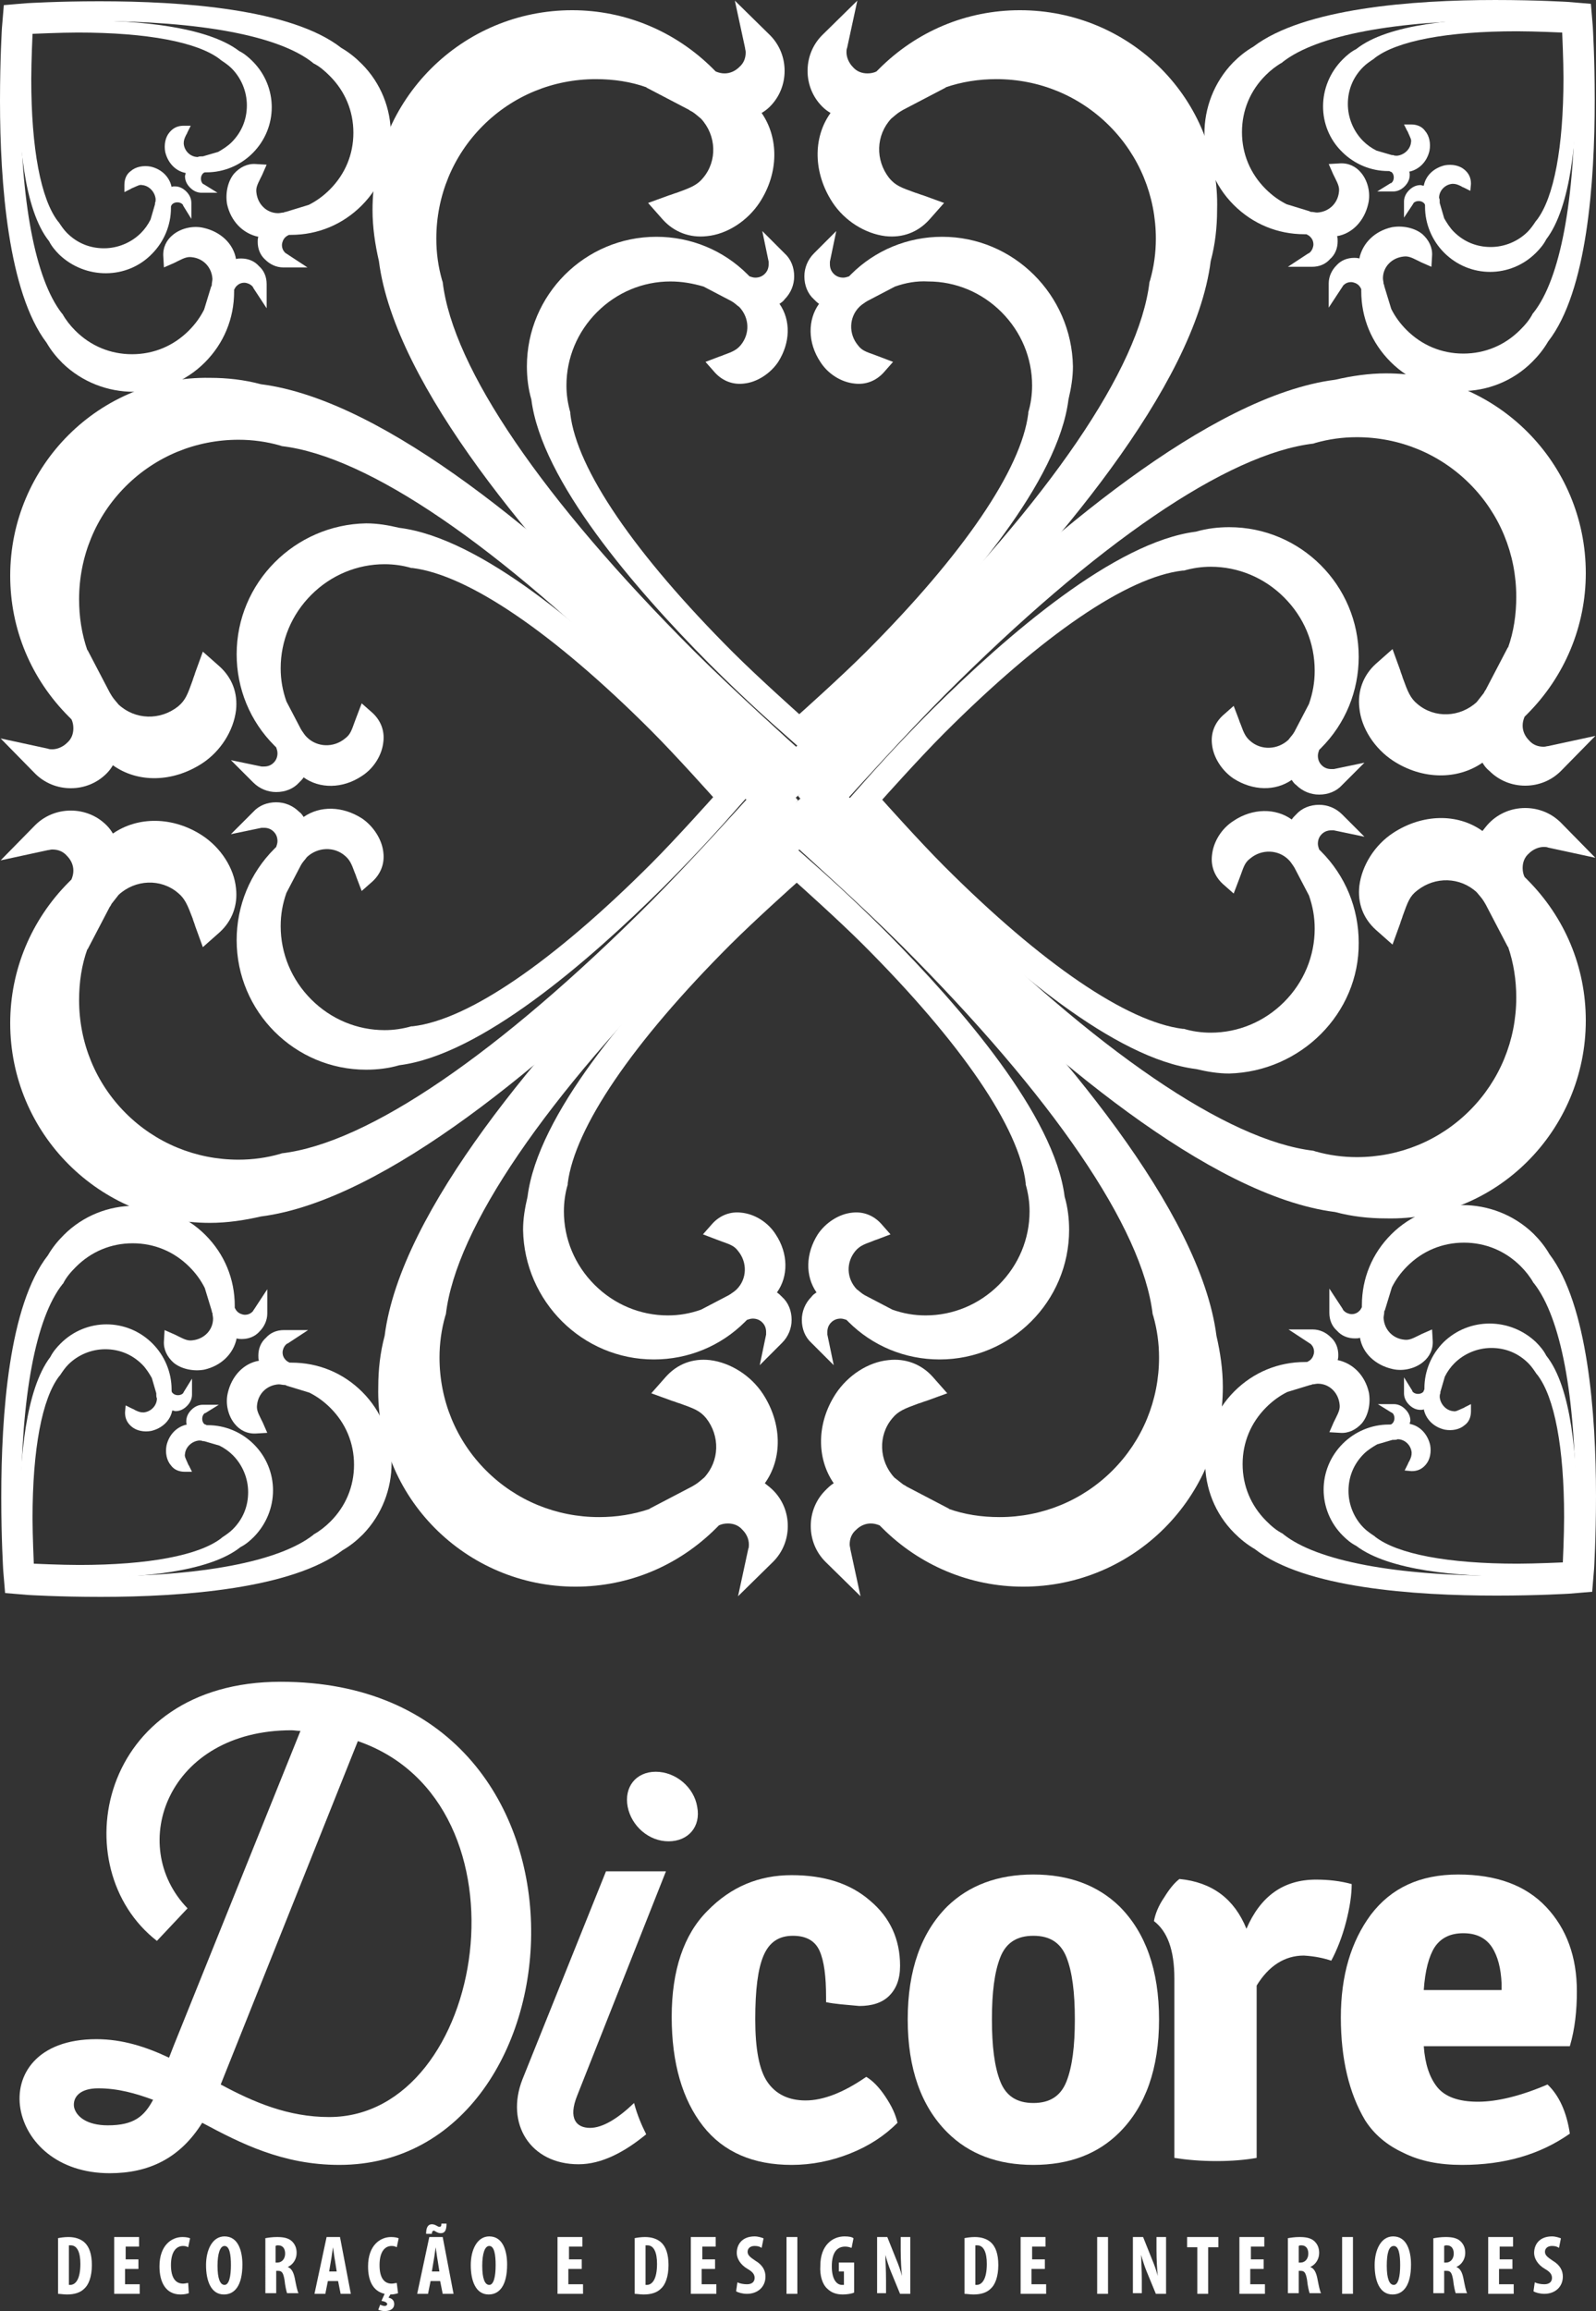 <?xml version="1.0" encoding="UTF-8" standalone="no"?>
<!-- Created with Inkscape (http://www.inkscape.org/) -->

<svg
   xmlns:dc="http://purl.org/dc/elements/1.1/"
   xmlns:cc="http://creativecommons.org/ns#"
   xmlns:rdf="http://www.w3.org/1999/02/22-rdf-syntax-ns#"
   xmlns:svg="http://www.w3.org/2000/svg"
   xmlns="http://www.w3.org/2000/svg"
   version="1.1"
   width="100%"
   height="100%"
   viewBox="0 0 250.2 362.1"
   id="Layer_1"
   xml:space="preserve"><rect x="0" y="0" width="250.2" height="362.1" fill="#333333" stroke="none"/><defs
     id="defs143" /><style
     type="text/css"
     id="style3" /><g
     transform="translate(-126.6,-65.3)"
     id="g5"><path
       d="m 256.1,379 c 0,-0.3 0,-0.5 0,-0.8 0,-3.2 -0.3,-5.6 -1,-7.2 -0.7,-1.6 -2.1,-2.4 -4.2,-2.4 -2.2,0 -3.7,1 -4.6,3.1 -0.9,2.1 -1.3,5.4 -1.3,10 0,4.6 0.6,7.9 1.9,9.8 1.3,1.9 3.3,2.9 6,2.9 2.7,0 5.9,-1.2 9.5,-3.7 1,0.6 2,1.6 3,3.1 1,1.5 1.6,2.8 1.9,4.1 -2,2 -4.4,3.6 -7.4,4.8 -3,1.2 -6.1,1.8 -9.2,1.8 -6,0 -10.7,-2 -13.9,-6.1 -3.2,-4.1 -4.9,-9.8 -4.9,-17.1 0,-7.3 1.9,-12.9 5.6,-16.6 3.7,-3.8 8.1,-5.6 13.2,-5.6 5.1,0 9.2,1.3 12.3,4 3.1,2.6 4.7,6 4.7,10.2 0,2.1 -0.6,3.6 -1.7,4.7 -1.1,1.1 -2.7,1.6 -4.7,1.6 -2.1,-0.2 -3.8,-0.3 -5.2,-0.6 z"
       id="path7"
       style="fill:#ffffff" /><path
       d="m 302.1,364 c 4.1,4.1 6.2,10 6.2,17.7 0,7.7 -2.1,13.6 -6.2,17.7 -3.4,3.4 -7.9,5.1 -13.5,5.1 -5.6,0 -10.1,-1.7 -13.5,-5.1 -4.1,-4.1 -6.2,-10 -6.2,-17.7 0,-7.7 2.1,-13.6 6.2,-17.7 3.4,-3.3 7.9,-5 13.5,-5 5.6,0 10.1,1.7 13.5,5 z m -18.7,8 c -0.9,2.3 -1.3,5.5 -1.3,9.7 0,4.2 0.4,7.4 1.3,9.7 0.9,2.3 2.6,3.4 5.2,3.4 2.6,0 4.3,-1.1 5.2,-3.4 0.9,-2.3 1.3,-5.5 1.3,-9.7 0,-4.2 -0.4,-7.4 -1.3,-9.7 -0.9,-2.3 -2.6,-3.4 -5.2,-3.4 -2.6,0 -4.3,1.1 -5.2,3.4 z"
       id="path9"
       style="fill:#ffffff" /><path
       d="m 307.5,366.3 c 0.2,-1.1 0.7,-2.4 1.6,-3.7 0.8,-1.3 1.6,-2.3 2.4,-2.9 5.1,0.5 8.6,3.1 10.5,7.8 2.2,-5.1 5.8,-7.7 10.9,-7.7 1.9,0 3.8,0.2 5.6,0.7 0,1.7 -0.3,3.7 -0.9,6 -0.6,2.3 -1.4,4.3 -2.3,6 -1.2,-0.4 -2.6,-0.7 -4.3,-0.8 -3,0 -5.5,1.6 -7.4,4.7 v 27 c -1.7,0.3 -3.8,0.5 -6.3,0.5 -2.5,0 -4.7,-0.2 -6.6,-0.5 v -28.1 c 0,-4.5 -1.1,-7.4 -3.2,-9 z"
       id="path11"
       style="fill:#ffffff" /><path
       d="m 372.7,385.9 h -22.9 c 0.2,2.8 0.9,4.9 2.1,6.4 1.2,1.5 3.3,2.3 6.4,2.3 3,0 6.7,-0.9 10.9,-2.7 1.8,1.7 3,4.3 3.5,7.7 -4.7,3.3 -10.3,4.9 -16.9,4.9 -3.6,0 -6.6,-0.6 -9.2,-1.9 -2.6,-1.2 -4.6,-2.9 -6,-5.1 -2.5,-4.2 -3.8,-9.6 -3.8,-16.1 0,-6.6 1.6,-11.9 4.7,-16.1 3.2,-4.2 7.7,-6.3 13.7,-6.3 6,0 10.6,1.7 13.8,5.1 3.2,3.4 4.8,7.8 4.8,13.2 0,3 -0.3,5.9 -1.1,8.6 z m -12.2,-15.5 c -1,-1.5 -2.5,-2.2 -4.5,-2.2 -2,0 -3.5,0.7 -4.5,2.2 -0.9,1.4 -1.5,3.7 -1.7,6.7 H 362 v -1 c -0.1,-2.4 -0.6,-4.3 -1.5,-5.7 z"
       id="path13"
       style="fill:#ffffff" /><path
       d="m 153.8,385.9 19.9,-49.4 c -0.5,0 -1,-0.1 -1.4,-0.1 -19.4,0 -25.9,18 -16.3,27.9 l -4.8,5.1 c -14.7,-11.4 -9.3,-40.6 19.4,-40.6 53.2,0 48.4,75.7 9.2,75.7 -8.9,0 -15.5,-3.4 -21.5,-6.6 -3.5,5.6 -8.4,7.9 -14.5,7.9 -8.2,0 -13.1,-4.9 -14,-10.1 -0.9,-5.3 2.6,-10.9 11.9,-10.9 4.1,0 7.8,1.2 11.4,2.9 l 0.7,-1.8 z m -3.2,8.4 c -2.7,-1 -5.5,-1.8 -8.6,-1.8 -2.9,0 -4,1.4 -3.8,2.9 0.3,1.5 2,2.9 5.3,2.9 4.1,0 5.7,-1.4 7.1,-4 z m 32.1,-56.2 -21.5,53.8 c 5.2,2.8 10.6,5.1 17,5.1 24.7,0 32.6,-49.2 4.5,-58.9 z"
       id="path15"
       style="fill:#ffffff" /><g
       id="g17"><path
         d="m 226,394.8 c -2.5,2.4 -4.9,3.9 -6.9,3.9 -2.1,0 -3.5,-1.4 -2,-5.1 L 231,358.5 h -9.4 l -13.1,32.6 c -2.7,6.9 1.2,13.3 8.8,13.3 3.6,0 7.2,-1.9 10.6,-4.7 -0.7,-1.4 -1.4,-3 -1.9,-4.9 z"
         id="path19"
         style="fill:#ffffff" /><path
         d="m 231.4,353.8 c 3.1,0 5.1,-2.3 4.5,-5.4 -0.5,-3.1 -3.4,-5.5 -6.5,-5.5 -3.1,0 -5,2.4 -4.4,5.5 0.6,3 3.3,5.4 6.4,5.4 z"
         id="path21"
         style="fill:#ffffff" /></g><g
       id="g23"><path
         d="m 135.6,416 c 0.4,-0.1 1.1,-0.2 1.7,-0.2 1.1,0 1.9,0.3 2.5,0.8 0.8,0.7 1.2,1.9 1.2,3.6 0,1.8 -0.5,3.1 -1.2,3.7 -0.6,0.6 -1.5,0.9 -2.7,0.9 -0.5,0 -1.1,-0.1 -1.4,-0.1 V 416 z m 1.7,7.3 c 0.1,0 0.2,0 0.3,0 0.8,0 1.6,-0.8 1.6,-3.3 0,-1.8 -0.5,-2.9 -1.5,-2.9 -0.1,0 -0.2,0 -0.3,0 v 6.2 z"
         id="path25"
         style="fill:#ffffff" /><path
         d="m 148.2,420.8 h -2 v 2.4 h 2.3 v 1.5 h -4 v -8.9 h 3.9 v 1.5 h -2.1 v 2 h 2 v 1.5 z"
         id="path27"
         style="fill:#ffffff" /><path
         d="m 156.2,424.6 c -0.3,0.1 -0.7,0.2 -1.3,0.2 -2.3,0 -3.3,-1.9 -3.3,-4.4 0,-3.3 1.9,-4.6 3.6,-4.6 0.6,0 1,0.1 1.2,0.2 l -0.3,1.4 c -0.2,-0.1 -0.4,-0.2 -0.8,-0.2 -1,0 -1.9,0.8 -1.9,3 0,2.1 0.8,2.9 1.9,2.9 0.3,0 0.6,-0.1 0.8,-0.1 l 0.1,1.6 z"
         id="path29"
         style="fill:#ffffff" /><path
         d="m 164.6,420.1 c 0,3.3 -1.2,4.7 -2.9,4.7 -2,0 -2.8,-2.1 -2.8,-4.6 0,-2.4 1,-4.5 2.9,-4.5 2.2,0 2.8,2.4 2.8,4.4 z m -3.9,0.2 c 0,2 0.4,3 1.1,3 0.7,0 1,-1.3 1,-3.1 0,-1.6 -0.2,-3 -1,-3 -0.7,0 -1.1,1.2 -1.1,3.1 z"
         id="path31"
         style="fill:#ffffff" /><path
         d="m 168.1,416 c 0.5,-0.1 1.2,-0.2 1.9,-0.2 0.9,0 1.8,0.1 2.4,0.7 0.5,0.5 0.7,1.1 0.7,1.8 0,0.9 -0.5,1.8 -1.4,2.2 v 0 c 0.6,0.2 0.9,0.8 1.1,1.7 0.2,1 0.4,2.1 0.6,2.4 h -1.8 c -0.1,-0.3 -0.3,-1.1 -0.4,-2.1 -0.2,-1.1 -0.4,-1.4 -1,-1.4 h -0.3 v 3.5 h -1.7 V 416 z m 1.7,3.8 h 0.3 c 0.7,0 1.2,-0.6 1.2,-1.4 0,-0.7 -0.3,-1.3 -1.1,-1.3 -0.1,0 -0.3,0 -0.4,0.1 v 2.6 z"
         id="path33"
         style="fill:#ffffff" /><path
         d="m 178,422.7 -0.4,2 h -1.7 l 1.9,-8.9 h 2.1 l 1.7,8.9 H 180 l -0.4,-2 H 178 z m 1.4,-1.4 -0.3,-1.9 c -0.1,-0.5 -0.2,-1.4 -0.3,-2 h 0 c -0.1,0.6 -0.2,1.5 -0.3,2 l -0.3,1.8 h 1.2 z"
         id="path35"
         style="fill:#ffffff" /><path
         d="m 189,424.6 c -0.3,0.1 -0.7,0.2 -1.2,0.2 l -0.3,0.5 c 0.5,0.1 0.9,0.4 0.9,1 0,0.8 -0.7,1.1 -1.5,1.1 -0.4,0 -0.7,-0.1 -1,-0.2 l 0.3,-0.8 c 0.2,0.1 0.5,0.2 0.7,0.2 0.2,0 0.4,-0.1 0.4,-0.3 0,-0.2 -0.3,-0.4 -0.9,-0.5 l 0.5,-1.1 c -1.8,-0.4 -2.6,-2 -2.6,-4.3 0,-3.3 1.9,-4.6 3.6,-4.6 0.6,0 1,0.1 1.2,0.2 l -0.3,1.4 c -0.2,-0.1 -0.4,-0.2 -0.8,-0.2 -1,0 -1.9,0.8 -1.9,3 0,2.1 0.8,2.9 1.9,2.9 0.3,0 0.6,-0.1 0.8,-0.1 l 0.2,1.6 z"
         id="path37"
         style="fill:#ffffff" /><path
         d="m 194.1,422.7 -0.4,2 H 192 l 1.9,-8.9 h 2.1 l 1.7,8.9 H 196 l -0.4,-2 h -1.5 z m -0.7,-7.4 c 0,-1 0.3,-1.5 0.9,-1.5 0.3,0 0.5,0.1 0.7,0.2 0.2,0.1 0.3,0.2 0.5,0.2 0.2,0 0.3,-0.1 0.3,-0.5 h 0.8 c 0,1.1 -0.3,1.5 -0.9,1.5 -0.3,0 -0.5,-0.1 -0.7,-0.2 -0.2,-0.1 -0.3,-0.2 -0.4,-0.2 -0.1,0 -0.3,0.1 -0.3,0.5 h -0.9 z m 2.1,6 -0.3,-1.9 c -0.1,-0.5 -0.2,-1.4 -0.3,-2 h 0 c -0.1,0.6 -0.2,1.5 -0.3,2 l -0.3,1.8 h 1.2 z"
         id="path39"
         style="fill:#ffffff" /><path
         d="m 206.1,420.1 c 0,3.3 -1.2,4.7 -2.9,4.7 -2,0 -2.8,-2.1 -2.8,-4.6 0,-2.4 1,-4.5 2.9,-4.5 2.2,0 2.8,2.4 2.8,4.4 z m -3.9,0.2 c 0,2 0.4,3 1.1,3 0.7,0 1,-1.3 1,-3.1 0,-1.6 -0.2,-3 -1,-3 -0.7,0 -1.1,1.2 -1.1,3.1 z"
         id="path41"
         style="fill:#ffffff" /><path
         d="m 217.7,420.8 h -2 v 2.4 h 2.3 v 1.5 h -4 v -8.9 h 3.9 v 1.5 h -2.1 v 2 h 2 v 1.5 z"
         id="path43"
         style="fill:#ffffff" /><path
         d="m 226,416 c 0.4,-0.1 1.1,-0.2 1.7,-0.2 1.1,0 1.9,0.3 2.5,0.8 0.8,0.7 1.2,1.9 1.2,3.6 0,1.8 -0.5,3.1 -1.2,3.7 -0.6,0.6 -1.5,0.9 -2.7,0.9 -0.5,0 -1.1,-0.1 -1.4,-0.1 V 416 z m 1.7,7.3 c 0.1,0 0.2,0 0.3,0 0.8,0 1.6,-0.8 1.6,-3.3 0,-1.8 -0.5,-2.9 -1.5,-2.9 -0.1,0 -0.2,0 -0.3,0 v 6.2 z"
         id="path45"
         style="fill:#ffffff" /><path
         d="m 238.6,420.8 h -2 v 2.4 h 2.3 v 1.5 h -4 v -8.9 h 3.9 v 1.5 h -2.1 v 2 h 2 v 1.5 z"
         id="path47"
         style="fill:#ffffff" /><path
         d="m 242.2,422.9 c 0.4,0.2 1,0.3 1.5,0.3 0.8,0 1.2,-0.4 1.2,-1 0,-0.6 -0.4,-1 -1.1,-1.4 -1.2,-0.7 -1.7,-1.7 -1.7,-2.5 0,-1.4 0.9,-2.6 2.8,-2.6 0.6,0 1.1,0.2 1.4,0.3 l -0.3,1.5 c -0.3,-0.2 -0.6,-0.3 -1.1,-0.3 -0.7,0 -1.1,0.4 -1.1,0.9 0,0.5 0.3,0.8 1.2,1.4 1.2,0.7 1.6,1.6 1.6,2.5 0,1.6 -1.2,2.7 -2.9,2.7 -0.7,0 -1.4,-0.2 -1.7,-0.4 l 0.2,-1.4 z"
         id="path49"
         style="fill:#ffffff" /><path
         d="m 251.6,415.8 v 8.9 h -1.7 v -8.9 h 1.7 z"
         id="path51"
         style="fill:#ffffff" /><path
         d="m 260.5,424.5 c -0.4,0.2 -1.2,0.3 -1.8,0.3 -1,0 -1.8,-0.3 -2.4,-0.9 -0.8,-0.7 -1.2,-2.1 -1.1,-3.6 0,-3.2 1.9,-4.6 3.8,-4.6 0.7,0 1.2,0.1 1.4,0.3 l -0.3,1.5 c -0.3,-0.1 -0.6,-0.2 -1,-0.2 -1.2,0 -2.1,0.8 -2.1,3.1 0,2.1 0.8,2.9 1.6,2.9 0.2,0 0.3,0 0.3,0 v -2.1 h -0.8 v -1.4 h 2.4 v 4.7 z"
         id="path53"
         style="fill:#ffffff" /><path
         d="m 264.1,424.7 v -8.9 h 1.6 l 1.4,3.5 c 0.3,0.7 0.7,1.8 0.9,2.6 h 0 c -0.1,-0.9 -0.2,-2.5 -0.2,-4.1 v -2 h 1.5 v 8.9 h -1.6 l -1.4,-3.4 c -0.3,-0.7 -0.7,-1.9 -0.9,-2.7 h 0 c 0,0.9 0.1,2.3 0.1,4 v 2 h -1.4 z"
         id="path55"
         style="fill:#ffffff" /><path
         d="m 277.7,416 c 0.4,-0.1 1.1,-0.2 1.7,-0.2 1.1,0 1.9,0.3 2.5,0.8 0.8,0.7 1.2,1.9 1.2,3.6 0,1.8 -0.5,3.1 -1.2,3.7 -0.6,0.6 -1.5,0.9 -2.7,0.9 -0.5,0 -1.1,-0.1 -1.4,-0.1 V 416 z m 1.7,7.3 c 0.1,0 0.2,0 0.3,0 0.8,0 1.6,-0.8 1.6,-3.3 0,-1.8 -0.5,-2.9 -1.5,-2.9 -0.1,0 -0.2,0 -0.3,0 v 6.2 z"
         id="path57"
         style="fill:#ffffff" /><path
         d="m 290.3,420.8 h -2 v 2.4 h 2.3 v 1.5 h -4 v -8.9 h 3.9 v 1.5 h -2.1 v 2 h 2 v 1.5 z"
         id="path59"
         style="fill:#ffffff" /><path
         d="m 300.3,415.8 v 8.9 h -1.7 v -8.9 h 1.7 z"
         id="path61"
         style="fill:#ffffff" /><path
         d="m 304.2,424.7 v -8.9 h 1.6 l 1.4,3.5 c 0.3,0.7 0.7,1.8 0.9,2.6 h 0 c -0.1,-0.9 -0.2,-2.5 -0.2,-4.1 v -2 h 1.5 v 8.9 h -1.6 l -1.4,-3.4 c -0.3,-0.7 -0.7,-1.9 -0.9,-2.7 h 0 c 0,0.9 0.1,2.3 0.1,4 v 2 h -1.4 z"
         id="path63"
         style="fill:#ffffff" /><path
         d="m 314.3,417.4 h -1.6 v -1.6 h 4.9 v 1.6 H 316 v 7.3 h -1.7 v -7.3 z"
         id="path65"
         style="fill:#ffffff" /><path
         d="m 324.6,420.8 h -2 v 2.4 h 2.3 v 1.5 h -4 v -8.9 h 3.9 v 1.5 h -2.1 v 2 h 2 v 1.5 z"
         id="path67"
         style="fill:#ffffff" /><path
         d="m 328.4,416 c 0.5,-0.1 1.2,-0.2 1.9,-0.2 0.9,0 1.8,0.1 2.4,0.7 0.5,0.5 0.7,1.1 0.7,1.8 0,0.9 -0.5,1.8 -1.4,2.2 v 0 c 0.6,0.2 0.9,0.8 1.1,1.7 0.2,1 0.4,2.1 0.6,2.4 h -1.8 c -0.1,-0.3 -0.3,-1.1 -0.4,-2.1 -0.2,-1.1 -0.4,-1.4 -1,-1.4 h -0.3 v 3.5 h -1.7 V 416 z m 1.8,3.8 h 0.3 c 0.7,0 1.2,-0.6 1.2,-1.4 0,-0.7 -0.3,-1.3 -1.1,-1.3 -0.1,0 -0.3,0 -0.4,0.1 v 2.6 z"
         id="path69"
         style="fill:#ffffff" /><path
         d="m 338.7,415.8 v 8.9 H 337 v -8.9 h 1.7 z"
         id="path71"
         style="fill:#ffffff" /><path
         d="m 347.8,420.1 c 0,3.3 -1.2,4.7 -2.9,4.7 -2,0 -2.8,-2.1 -2.8,-4.6 0,-2.4 1,-4.5 2.9,-4.5 2.2,0 2.8,2.4 2.8,4.4 z m -3.8,0.2 c 0,2 0.4,3 1.1,3 0.7,0 1,-1.3 1,-3.1 0,-1.6 -0.2,-3 -1,-3 -0.8,0 -1.1,1.2 -1.1,3.1 z"
         id="path73"
         style="fill:#ffffff" /><path
         d="m 351.3,416 c 0.5,-0.1 1.2,-0.2 1.9,-0.2 0.9,0 1.8,0.1 2.4,0.7 0.5,0.5 0.7,1.1 0.7,1.8 0,0.9 -0.5,1.8 -1.4,2.2 v 0 c 0.6,0.2 0.9,0.8 1.1,1.7 0.2,1 0.4,2.1 0.6,2.4 h -1.8 c -0.1,-0.3 -0.3,-1.1 -0.4,-2.1 -0.2,-1.1 -0.4,-1.4 -1,-1.4 H 353 v 3.5 h -1.7 V 416 z m 1.7,3.8 h 0.3 c 0.7,0 1.2,-0.6 1.2,-1.4 0,-0.7 -0.3,-1.3 -1.1,-1.3 -0.1,0 -0.3,0 -0.4,0.1 v 2.6 z"
         id="path75"
         style="fill:#ffffff" /><path
         d="m 363.6,420.8 h -2 v 2.4 h 2.3 v 1.5 h -4 v -8.9 h 3.9 v 1.5 h -2.1 v 2 h 2 v 1.5 z"
         id="path77"
         style="fill:#ffffff" /><path
         d="m 367.2,422.9 c 0.4,0.2 1,0.3 1.5,0.3 0.8,0 1.2,-0.4 1.2,-1 0,-0.6 -0.4,-1 -1.1,-1.4 -1.2,-0.7 -1.7,-1.7 -1.7,-2.5 0,-1.4 0.9,-2.6 2.8,-2.6 0.6,0 1.1,0.2 1.4,0.3 l -0.3,1.5 c -0.3,-0.2 -0.6,-0.3 -1.1,-0.3 -0.7,0 -1.1,0.4 -1.1,0.9 0,0.5 0.3,0.8 1.2,1.4 1.2,0.7 1.6,1.6 1.6,2.5 0,1.6 -1.2,2.7 -2.9,2.7 -0.7,0 -1.4,-0.2 -1.7,-0.4 l 0.2,-1.4 z"
         id="path79"
         style="fill:#ffffff" /></g></g><g
     transform="translate(-126.6,-65.3)"
     id="g81"><g
       id="g83"><g
         id="g85"><g
           id="g87"><path
             d="m 286.5,66.9 c -8.4,0 -16.2,3.3 -22.1,9.2 -0.1,0.1 -0.3,0.3 -0.4,0.4 -0.4,0.2 -0.9,0.3 -1.4,0.3 -0.9,0 -1.7,-0.3 -2.3,-1 -0.6,-0.6 -1,-1.5 -1,-2.3 0,-0.2 0,-0.5 0.1,-0.7 l 1.6,-7.4 -5.5,5.4 c -1.5,1.5 -2.3,3.5 -2.3,5.6 0,2.1 0.8,4.1 2.3,5.6 0.4,0.4 0.8,0.7 1.3,1 -2.8,3.9 -2.7,9.4 0.3,14 1.9,2.9 5.1,4.9 8.3,5.3 2.7,0.3 5.1,-0.6 6.9,-2.6 l 2.3,-2.6 -3.3,-1.2 c -0.4,-0.1 -0.8,-0.3 -1.2,-0.4 -2.2,-0.8 -3.1,-1.1 -4.1,-2.3 -2.2,-2.8 -2.1,-6.7 0.3,-9.3 0.5,-0.4 0.9,-0.8 1.4,-1.1 0.2,-0.1 0.3,-0.2 0.5,-0.3 l 6.7,-3.5 -0.1,0 c 2.6,-0.9 5.3,-1.3 8,-1.3 6.7,0 13,2.6 17.7,7.3 4.7,4.7 7.3,11 7.3,17.7 0,2.2 -0.3,4.4 -0.9,6.5 l -0.1,0.3 c -1.6,13.5 -15.6,34 -39.4,57.8 -6,6 -16,15 -16,15 0,0 -10,-9 -16,-15 C 211.6,143.5 197.6,123 196,109.5 l -0.1,-0.3 c -0.6,-2.1 -0.9,-4.3 -0.9,-6.5 0,-6.7 2.6,-13 7.3,-17.7 4.7,-4.7 11,-7.3 17.7,-7.3 2.8,0 5.5,0.4 8,1.3 l -0.1,0 6.7,3.5 c 0.1,0.1 0.3,0.2 0.5,0.3 0.5,0.3 0.9,0.7 1.4,1.1 2.4,2.6 2.6,6.6 0.3,9.3 -0.9,1.1 -1.9,1.5 -4.1,2.3 -0.4,0.1 -0.8,0.3 -1.2,0.4 l -3.3,1.2 2.3,2.6 c 1.8,2 4.3,2.9 6.9,2.6 3.2,-0.3 6.4,-2.4 8.3,-5.3 3,-4.6 3,-10.1 0.3,-14 0.5,-0.3 0.9,-0.6 1.3,-1 1.5,-1.5 2.3,-3.5 2.3,-5.6 0,-2.1 -0.8,-4.1 -2.3,-5.6 l -5.5,-5.4 1.6,7.4 c 0,0.2 0.1,0.4 0.1,0.7 0,0.9 -0.3,1.7 -1,2.3 -0.6,0.6 -1.4,1 -2.3,1 -0.5,0 -0.9,-0.1 -1.4,-0.3 -0.1,-0.1 -0.3,-0.3 -0.4,-0.4 -5.9,-5.9 -13.8,-9.2 -22.1,-9.2 -17.3,0 -31.3,14 -31.3,31.3 0,2.7 0.4,5.4 1,8 2.5,19.6 24.8,45.6 43.1,63.9 9.3,9.3 16.5,15.5 16.6,15.6 l 5.5,4.7 5.5,-4.7 c 0.1,-0.1 7.3,-6.3 16.6,-15.6 18.3,-18.3 40.6,-44.2 43.1,-63.9 0.7,-2.6 1,-5.3 1,-8 0.5,-17.3 -13.6,-31.3 -30.9,-31.3 z"
             id="path89"
             style="fill:#ffffff" /><path
             d="m 274.3,102.4 c -5.4,0 -10.5,2.1 -14.3,5.9 -0.1,0.1 -0.2,0.2 -0.3,0.3 -0.3,0.1 -0.6,0.2 -0.9,0.2 -0.6,0 -1.1,-0.2 -1.5,-0.6 -0.4,-0.4 -0.6,-0.9 -0.6,-1.5 0,-0.2 0,-0.3 0,-0.4 l 1,-4.8 -3.5,3.5 c -1,1 -1.5,2.3 -1.5,3.6 0,1.4 0.5,2.7 1.5,3.6 0.3,0.3 0.5,0.5 0.8,0.7 -1.8,2.5 -1.8,6.1 0.2,9.1 1.2,1.9 3.3,3.2 5.4,3.4 1.7,0.2 3.3,-0.4 4.5,-1.7 l 1.5,-1.7 -2.1,-0.8 c -0.3,-0.1 -0.5,-0.2 -0.8,-0.3 -1.4,-0.5 -2,-0.7 -2.6,-1.5 -1.5,-1.8 -1.4,-4.4 0.2,-6 0.3,-0.3 0.6,-0.5 0.9,-0.7 0.1,-0.1 0.2,-0.1 0.3,-0.2 l 4.4,-2.3 0,0 c 1.7,-0.6 3.4,-0.9 5.2,-0.8 4.3,0 8.4,1.7 11.5,4.8 3.1,3.1 4.8,7.2 4.8,11.5 0,1.4 -0.2,2.9 -0.6,4.2 l 0,0.2 c -1.1,8.7 -10.1,22 -25.5,37.4 -3.9,3.9 -10.4,9.7 -10.4,9.7 0,0 -6.5,-5.8 -10.4,-9.7 C 226.1,152.1 217,138.8 216,130.1 l 0,-0.2 c -0.4,-1.4 -0.6,-2.8 -0.6,-4.2 0,-4.3 1.7,-8.4 4.8,-11.5 3.1,-3.1 7.2,-4.8 11.5,-4.8 1.8,0 3.5,0.3 5.2,0.8 l 0,0 4.4,2.3 c 0.1,0.1 0.2,0.1 0.3,0.2 0.3,0.2 0.6,0.5 0.9,0.7 1.6,1.7 1.7,4.2 0.2,6 -0.6,0.7 -1.2,1 -2.6,1.5 -0.2,0.1 -0.5,0.2 -0.8,0.3 l -2.1,0.8 1.5,1.7 c 1.2,1.3 2.8,1.9 4.5,1.7 2.1,-0.2 4.2,-1.6 5.4,-3.4 1.9,-3 2,-6.5 0.2,-9.1 0.3,-0.2 0.6,-0.4 0.8,-0.7 1,-1 1.5,-2.3 1.5,-3.6 0,-1.4 -0.5,-2.7 -1.5,-3.6 l -3.5,-3.5 1,4.8 c 0,0.1 0,0.3 0,0.4 0,0.6 -0.2,1.1 -0.6,1.5 -0.4,0.4 -0.9,0.6 -1.5,0.6 -0.3,0 -0.6,-0.1 -0.9,-0.2 -0.1,-0.1 -0.2,-0.2 -0.3,-0.3 -3.8,-3.8 -8.9,-5.9 -14.3,-5.9 -11.2,0 -20.3,9.1 -20.3,20.3 0,1.7 0.2,3.5 0.7,5.2 1.6,12.7 16.1,29.5 27.9,41.4 6,6 10.7,10.1 10.7,10.1 l 3.5,3.1 3.5,-3.1 c 0,0 4.7,-4.1 10.7,-10.1 11.9,-11.9 26.3,-28.6 27.9,-41.4 0.4,-1.7 0.7,-3.4 0.7,-5.2 -0.2,-11.2 -9.3,-20.3 -20.5,-20.3 z"
             id="path91"
             style="fill:#ffffff" /></g><g
           id="g93"><path
             d="m 216.8,313.9 c 8.4,0 16.2,-3.3 22.1,-9.2 0.1,-0.1 0.3,-0.3 0.4,-0.4 0.4,-0.2 0.9,-0.3 1.4,-0.3 0.9,0 1.7,0.3 2.3,1 0.6,0.6 1,1.4 1,2.3 0,0.2 0,0.5 -0.1,0.7 l -1.6,7.4 5.5,-5.4 c 1.5,-1.5 2.3,-3.5 2.3,-5.6 0,-2.1 -0.8,-4.1 -2.3,-5.6 -0.4,-0.4 -0.8,-0.7 -1.3,-1.1 2.8,-3.9 2.7,-9.4 -0.3,-14 -1.9,-2.9 -5.1,-4.9 -8.3,-5.3 -2.7,-0.3 -5.1,0.6 -6.9,2.6 l -2.3,2.6 3.3,1.2 c 0.4,0.1 0.8,0.3 1.2,0.4 2.2,0.8 3.1,1.1 4.1,2.3 2.2,2.8 2.1,6.7 -0.3,9.3 -0.5,0.4 -0.9,0.8 -1.4,1.1 -0.2,0.1 -0.3,0.2 -0.5,0.3 l -6.7,3.5 0.1,0 c -2.6,0.9 -5.3,1.3 -8,1.3 -6.7,0 -13,-2.6 -17.7,-7.3 -4.7,-4.7 -7.3,-11 -7.3,-17.7 0,-2.2 0.3,-4.4 0.9,-6.5 l 0.1,-0.3 c 1.6,-13.5 15.6,-34 39.4,-57.8 6,-6 16,-15 16,-15 0,0 10,9 16,15 23.8,23.8 37.8,44.3 39.4,57.8 l 0.1,0.3 c 0.6,2.1 0.9,4.3 0.9,6.5 0,6.7 -2.6,13 -7.3,17.7 -4.7,4.7 -11,7.3 -17.7,7.3 -2.8,0 -5.5,-0.4 -8,-1.3 l 0.1,0 -6.7,-3.5 c -0.1,-0.1 -0.3,-0.2 -0.5,-0.3 -0.5,-0.4 -0.9,-0.7 -1.4,-1.1 -2.4,-2.6 -2.6,-6.6 -0.3,-9.3 0.9,-1.1 1.9,-1.5 4.1,-2.3 0.4,-0.1 0.8,-0.3 1.2,-0.4 l 3.3,-1.2 -2.3,-2.6 c -1.8,-2 -4.3,-2.9 -6.9,-2.6 -3.2,0.3 -6.4,2.4 -8.3,5.3 -3,4.6 -3,10.1 -0.3,14 -0.5,0.3 -0.9,0.7 -1.3,1.1 -1.5,1.5 -2.3,3.5 -2.3,5.6 0,2.1 0.8,4.1 2.3,5.6 l 5.5,5.4 -1.6,-7.4 c 0,-0.2 -0.1,-0.4 -0.1,-0.7 0,-0.9 0.3,-1.7 1,-2.3 0.6,-0.6 1.4,-1 2.3,-1 0.5,0 0.9,0.1 1.4,0.3 0.1,0.1 0.3,0.3 0.4,0.4 5.9,5.9 13.8,9.2 22.1,9.2 17.3,0 31.3,-14 31.3,-31.3 0,-2.7 -0.4,-5.4 -1,-8 -2.5,-19.6 -24.8,-45.6 -43.1,-63.9 -9.3,-9.3 -16.5,-15.5 -16.6,-15.6 l -5.5,-4.7 -5.5,4.7 c -0.1,0.1 -7.3,6.3 -16.6,15.6 -18.3,18.3 -40.6,44.2 -43.1,63.9 -0.7,2.6 -1,5.3 -1,8 -0.4,17.2 13.7,31.3 30.9,31.3 z"
             id="path95"
             style="fill:#ffffff" /><path
             d="m 229.1,278.3 c 5.4,0 10.5,-2.1 14.3,-5.9 0.1,-0.1 0.2,-0.2 0.3,-0.3 0.3,-0.1 0.6,-0.2 0.9,-0.2 0.6,0 1.1,0.2 1.5,0.6 0.4,0.4 0.6,0.9 0.6,1.5 0,0.1 0,0.3 0,0.4 l -1,4.8 3.5,-3.5 c 1,-1 1.5,-2.3 1.5,-3.6 0,-1.4 -0.5,-2.7 -1.5,-3.6 -0.3,-0.3 -0.5,-0.5 -0.8,-0.7 1.8,-2.5 1.8,-6.1 -0.2,-9.1 -1.2,-1.9 -3.3,-3.2 -5.4,-3.4 -1.7,-0.2 -3.3,0.4 -4.5,1.7 l -1.5,1.7 2.1,0.8 c 0.3,0.1 0.5,0.2 0.8,0.3 1.4,0.5 2,0.7 2.6,1.5 1.5,1.8 1.4,4.4 -0.2,6 -0.3,0.3 -0.6,0.5 -0.9,0.7 -0.1,0.1 -0.2,0.1 -0.3,0.2 l -4.4,2.3 0,0 c -1.7,0.6 -3.4,0.9 -5.2,0.9 -4.3,0 -8.4,-1.7 -11.5,-4.8 -3.1,-3.1 -4.8,-7.2 -4.8,-11.5 0,-1.4 0.2,-2.9 0.6,-4.2 l 0,-0.2 c 1.1,-8.7 10.1,-22 25.5,-37.4 3.9,-3.9 10.4,-9.7 10.4,-9.7 0,0 6.5,5.8 10.4,9.7 15.4,15.4 24.5,28.7 25.5,37.4 l 0,0.2 c 0.4,1.4 0.6,2.8 0.6,4.2 0,4.3 -1.7,8.4 -4.8,11.5 -3.1,3.1 -7.2,4.8 -11.5,4.8 -1.8,0 -3.5,-0.3 -5.2,-0.9 l 0,0 -4.4,-2.3 c -0.1,-0.1 -0.2,-0.1 -0.3,-0.2 -0.3,-0.2 -0.6,-0.5 -0.9,-0.7 -1.6,-1.7 -1.7,-4.2 -0.2,-6 0.6,-0.7 1.2,-1 2.6,-1.5 0.2,-0.1 0.5,-0.2 0.8,-0.3 l 2.1,-0.8 -1.5,-1.7 c -1.2,-1.3 -2.8,-1.9 -4.5,-1.7 -2.1,0.2 -4.2,1.6 -5.4,3.4 -1.9,3 -2,6.5 -0.2,9.1 -0.3,0.2 -0.6,0.4 -0.8,0.7 -1,1 -1.5,2.3 -1.5,3.6 0,1.4 0.5,2.7 1.5,3.6 l 3.5,3.5 -1,-4.8 c 0,-0.1 0,-0.3 0,-0.4 0,-0.6 0.2,-1.1 0.6,-1.5 0.4,-0.4 0.9,-0.6 1.5,-0.6 0.3,0 0.6,0.1 0.9,0.2 0.1,0.1 0.2,0.2 0.3,0.3 3.8,3.8 8.9,5.9 14.3,5.9 11.2,0 20.3,-9.1 20.3,-20.3 0,-1.7 -0.2,-3.5 -0.7,-5.2 -1.6,-12.7 -16.1,-29.5 -27.9,-41.4 -6,-6 -10.7,-10.1 -10.7,-10.1 l -3.5,-3.1 -3.5,3.1 c 0,0 -4.7,4.1 -10.7,10.1 -11.9,11.9 -26.3,28.6 -27.9,41.4 -0.4,1.7 -0.7,3.4 -0.7,5.2 0.2,11.2 9.3,20.3 20.5,20.3 z"
             id="path97"
             style="fill:#ffffff" /></g></g><g
         id="g99"><g
           id="g101"><path
             d="m 375.2,225.2 c 0,-8.4 -3.3,-16.2 -9.2,-22.1 -0.1,-0.1 -0.3,-0.3 -0.4,-0.4 -0.2,-0.4 -0.3,-0.9 -0.3,-1.4 0,-0.9 0.3,-1.7 1,-2.3 0.6,-0.6 1.5,-1 2.3,-1 0.2,0 0.5,0 0.7,0.1 l 7.4,1.6 -5.4,-5.5 c -1.5,-1.5 -3.5,-2.3 -5.6,-2.3 -2.1,0 -4.1,0.8 -5.6,2.3 -0.4,0.4 -0.7,0.8 -1.1,1.3 -3.9,-2.8 -9.4,-2.7 -14,0.3 -2.9,1.9 -4.9,5.1 -5.3,8.3 -0.3,2.7 0.6,5.1 2.6,6.9 l 2.6,2.3 1.2,-3.3 c 0.1,-0.4 0.3,-0.8 0.4,-1.2 0.8,-2.2 1.1,-3.1 2.3,-4 2.8,-2.2 6.7,-2.1 9.3,0.3 0.4,0.5 0.8,0.9 1.1,1.4 0.1,0.2 0.2,0.3 0.3,0.5 l 3.5,6.7 0,-0.1 c 0.9,2.6 1.3,5.3 1.3,8 0,6.7 -2.6,13 -7.3,17.7 -4.7,4.7 -11,7.3 -17.7,7.3 -2.2,0 -4.4,-0.3 -6.5,-0.9 l -0.3,-0.1 C 319,244 298.5,230 274.7,206.2 c -6,-6 -15,-16 -15,-16 0,0 9,-10 15,-16 23.8,-23.8 44.3,-37.8 57.8,-39.4 l 0.3,-0.1 c 2.1,-0.6 4.3,-0.9 6.5,-0.9 6.7,0 13,2.6 17.7,7.3 4.7,4.7 7.3,11 7.3,17.7 0,2.8 -0.4,5.5 -1.3,8 l 0,-0.1 -3.5,6.7 c -0.1,0.1 -0.2,0.3 -0.3,0.5 -0.4,0.5 -0.7,0.9 -1.1,1.4 -2.6,2.4 -6.6,2.6 -9.3,0.3 -1.1,-0.9 -1.5,-1.9 -2.3,-4.1 -0.1,-0.4 -0.3,-0.8 -0.4,-1.2 l -1.2,-3.3 -2.6,2.3 c -2,1.8 -2.9,4.3 -2.6,6.9 0.3,3.2 2.4,6.4 5.3,8.3 4.6,3 10.1,3 14,0.3 0.3,0.5 0.6,0.9 1.1,1.3 1.5,1.5 3.5,2.3 5.6,2.3 2.1,0 4.1,-0.8 5.6,-2.3 l 5.4,-5.5 -7.4,1.6 c -0.2,0 -0.4,0.1 -0.7,0.1 -0.9,0 -1.7,-0.3 -2.3,-1 -0.6,-0.6 -1,-1.4 -1,-2.3 0,-0.5 0.1,-0.9 0.3,-1.4 0.1,-0.1 0.3,-0.3 0.4,-0.4 5.9,-5.9 9.2,-13.8 9.2,-22.1 0,-17.3 -14,-31.3 -31.3,-31.3 -2.7,0 -5.4,0.4 -8,1 -19.6,2.5 -45.6,24.8 -63.9,43.1 -9.3,9.3 -15.5,16.5 -15.6,16.6 l -4.7,5.5 4.7,5.5 c 0.1,0.1 6.3,7.3 15.6,16.6 18.3,18.3 44.2,40.6 63.9,43.1 2.6,0.7 5.3,1 8,1 17.2,0.4 31.3,-13.7 31.3,-31 z"
             id="path103"
             style="fill:#ffffff" /><path
             d="m 339.6,213 c 0,-5.4 -2.1,-10.5 -5.9,-14.3 -0.1,-0.1 -0.2,-0.2 -0.3,-0.3 -0.1,-0.3 -0.2,-0.6 -0.2,-0.9 0,-0.6 0.2,-1.1 0.6,-1.5 0.4,-0.4 0.9,-0.6 1.5,-0.6 0.2,0 0.3,0 0.4,0 l 4.8,1 -3.5,-3.5 c -1,-1 -2.3,-1.5 -3.6,-1.5 -1.4,0 -2.7,0.5 -3.6,1.5 -0.3,0.3 -0.5,0.5 -0.7,0.8 -2.5,-1.8 -6.1,-1.8 -9.1,0.2 -1.9,1.2 -3.2,3.3 -3.4,5.4 -0.2,1.7 0.4,3.3 1.7,4.5 l 1.7,1.5 0.8,-2.1 c 0.1,-0.3 0.2,-0.5 0.3,-0.8 0.5,-1.4 0.7,-2 1.5,-2.6 1.8,-1.5 4.4,-1.4 6,0.2 0.3,0.3 0.5,0.6 0.7,0.9 0.1,0.1 0.1,0.2 0.2,0.3 l 2.3,4.4 0,0 c 0.6,1.7 0.9,3.4 0.9,5.2 0,4.3 -1.7,8.4 -4.8,11.5 -3.1,3.1 -7.2,4.8 -11.5,4.8 -1.4,0 -2.9,-0.2 -4.2,-0.6 l -0.2,0 c -8.7,-1.1 -22,-10.1 -37.4,-25.5 -3.9,-3.9 -9.7,-10.4 -9.7,-10.4 0,0 5.8,-6.5 9.7,-10.4 15.4,-15.4 28.7,-24.5 37.4,-25.5 l 0.2,0 c 1.4,-0.4 2.8,-0.6 4.2,-0.6 4.3,0 8.4,1.7 11.5,4.8 3.1,3.1 4.8,7.1 4.8,11.5 0,1.8 -0.3,3.5 -0.9,5.2 l 0,0 -2.3,4.4 c -0.1,0.1 -0.1,0.2 -0.2,0.3 -0.2,0.3 -0.5,0.6 -0.7,0.9 -1.7,1.6 -4.3,1.7 -6,0.2 -0.7,-0.6 -1,-1.2 -1.5,-2.6 -0.1,-0.2 -0.2,-0.5 -0.3,-0.8 l -0.8,-2.1 -1.7,1.5 c -1.3,1.2 -1.9,2.8 -1.7,4.5 0.2,2.1 1.6,4.2 3.4,5.4 3,1.9 6.5,2 9.1,0.2 0.2,0.3 0.4,0.6 0.7,0.8 1,1 2.3,1.5 3.6,1.5 1.4,0 2.7,-0.5 3.6,-1.5 l 3.5,-3.5 -4.8,1 c -0.1,0 -0.3,0 -0.4,0 -0.6,0 -1.1,-0.2 -1.5,-0.6 -0.4,-0.4 -0.6,-0.9 -0.6,-1.5 0,-0.3 0.1,-0.6 0.2,-0.9 0.1,-0.1 0.2,-0.2 0.3,-0.3 3.8,-3.8 5.9,-8.9 5.9,-14.3 0,-11.2 -9.1,-20.3 -20.3,-20.3 -1.7,0 -3.5,0.2 -5.2,0.7 -12.7,1.6 -29.5,16.1 -41.4,27.9 -6,6 -10.1,10.7 -10.1,10.7 l -3.1,3.5 3.1,3.5 c 0,0 4.1,4.7 10.1,10.7 11.9,11.9 28.6,26.3 41.4,27.9 1.7,0.4 3.4,0.7 5.2,0.7 11.2,-0.3 20.4,-9.4 20.3,-20.5 z"
             id="path105"
             style="fill:#ffffff" /></g><g
           id="g107"><path
             d="m 128.2,155.5 c 0,8.4 3.3,16.2 9.2,22.1 0.1,0.1 0.3,0.3 0.4,0.4 0.2,0.4 0.3,0.9 0.3,1.4 0,0.9 -0.3,1.7 -1,2.3 -0.6,0.6 -1.5,1 -2.3,1 -0.2,0 -0.5,0 -0.7,-0.1 l -7.4,-1.6 5.4,5.5 c 1.5,1.5 3.5,2.3 5.6,2.3 2.1,0 4.1,-0.8 5.6,-2.3 0.4,-0.4 0.7,-0.8 1,-1.3 3.9,2.8 9.4,2.7 14,-0.3 2.9,-1.9 4.9,-5.1 5.3,-8.3 0.3,-2.7 -0.6,-5.1 -2.6,-6.9 l -2.6,-2.3 -1.2,3.3 c -0.1,0.4 -0.3,0.8 -0.4,1.2 -0.8,2.2 -1.1,3.1 -2.3,4.1 -2.8,2.2 -6.7,2.1 -9.3,-0.3 -0.4,-0.5 -0.8,-0.9 -1.1,-1.4 -0.1,-0.2 -0.2,-0.3 -0.3,-0.5 l -3.5,-6.7 0,0.1 c -0.9,-2.6 -1.3,-5.3 -1.3,-8 0,-6.7 2.6,-13 7.3,-17.7 4.7,-4.7 11,-7.3 17.7,-7.3 2.2,0 4.4,0.3 6.5,0.9 l 0.3,0.1 c 13.5,1.6 34,15.6 57.8,39.4 6,6 15,16 15,16 0,0 -9,10 -15,16 -23.8,23.8 -44.3,37.8 -57.8,39.4 l -0.3,0.1 c -2.1,0.6 -4.3,0.9 -6.5,0.9 -6.7,0 -13,-2.6 -17.7,-7.3 -4.7,-4.7 -7.3,-11 -7.3,-17.7 0,-2.8 0.4,-5.5 1.3,-8 l 0,0.1 3.5,-6.7 c 0.1,-0.1 0.2,-0.3 0.3,-0.5 0.4,-0.5 0.7,-0.9 1.1,-1.4 2.6,-2.4 6.6,-2.6 9.3,-0.3 1.1,0.9 1.5,1.9 2.3,4 0.1,0.4 0.3,0.8 0.4,1.2 l 1.2,3.3 2.6,-2.3 c 2,-1.8 2.9,-4.3 2.6,-6.9 -0.3,-3.2 -2.4,-6.4 -5.3,-8.3 -4.6,-3 -10.1,-3 -14,-0.3 -0.3,-0.5 -0.6,-0.9 -1,-1.3 -1.5,-1.5 -3.5,-2.3 -5.6,-2.3 -2.1,0 -4.1,0.8 -5.6,2.3 l -5.4,5.5 7.4,-1.6 c 0.2,0 0.4,-0.1 0.7,-0.1 0.9,0 1.7,0.3 2.3,1 0.6,0.6 1,1.4 1,2.3 0,0.5 -0.1,0.9 -0.3,1.4 -0.1,0.1 -0.3,0.3 -0.4,0.4 -5.9,5.9 -9.2,13.8 -9.2,22.1 0,17.3 14,31.3 31.3,31.3 2.7,0 5.4,-0.4 8,-1 19.6,-2.5 45.6,-24.8 63.9,-43.1 9.3,-9.3 15.5,-16.5 15.6,-16.6 l 4.7,-5.5 -4.7,-5.5 c -0.1,-0.1 -6.3,-7.3 -15.6,-16.6 -18.3,-18.3 -44.2,-40.6 -63.9,-43.1 -2.6,-0.7 -5.3,-1 -8,-1 -17.3,-0.3 -31.3,13.8 -31.3,31 z"
             id="path109"
             style="fill:#ffffff" /><path
             d="m 163.7,167.8 c 0,5.4 2.1,10.5 5.9,14.3 0.1,0.1 0.2,0.2 0.3,0.3 0.1,0.3 0.2,0.6 0.2,0.9 0,0.6 -0.2,1.1 -0.6,1.5 -0.4,0.4 -0.9,0.6 -1.5,0.6 -0.2,0 -0.3,0 -0.4,0 l -4.8,-1 3.5,3.5 c 1,1 2.3,1.5 3.6,1.5 1.4,0 2.7,-0.5 3.6,-1.5 0.3,-0.3 0.5,-0.5 0.7,-0.8 2.5,1.8 6.1,1.8 9.1,-0.2 1.9,-1.2 3.2,-3.3 3.4,-5.4 0.2,-1.7 -0.4,-3.3 -1.7,-4.5 l -1.7,-1.5 -0.8,2.1 c -0.1,0.3 -0.2,0.5 -0.3,0.8 -0.5,1.4 -0.7,2 -1.5,2.6 -1.8,1.5 -4.4,1.4 -6,-0.2 -0.3,-0.3 -0.5,-0.6 -0.7,-0.9 -0.1,-0.1 -0.1,-0.2 -0.2,-0.3 l -2.3,-4.4 0,0 c -0.6,-1.7 -0.9,-3.4 -0.9,-5.2 0,-4.3 1.7,-8.4 4.8,-11.5 3.1,-3.1 7.2,-4.8 11.5,-4.8 1.4,0 2.9,0.2 4.2,0.6 l 0.2,0 c 8.7,1.1 22,10.1 37.4,25.5 3.9,3.9 9.7,10.4 9.7,10.4 0,0 -5.8,6.5 -9.7,10.4 -15.4,15.4 -28.7,24.5 -37.4,25.5 l -0.2,0 c -1.4,0.4 -2.8,0.6 -4.2,0.6 -4.3,0 -8.4,-1.7 -11.5,-4.8 -3.1,-3.1 -4.8,-7.2 -4.8,-11.5 0,-1.8 0.3,-3.5 0.9,-5.2 l 0,0 2.3,-4.4 c 0.1,-0.1 0.1,-0.2 0.2,-0.3 0.2,-0.3 0.5,-0.6 0.7,-0.9 1.7,-1.6 4.3,-1.7 6,-0.2 0.7,0.6 1,1.2 1.5,2.6 0.1,0.2 0.2,0.5 0.3,0.8 l 0.8,2.1 1.7,-1.5 c 1.3,-1.2 1.9,-2.8 1.7,-4.5 -0.2,-2.1 -1.6,-4.2 -3.4,-5.4 -3,-1.9 -6.5,-2 -9.1,-0.2 -0.2,-0.3 -0.4,-0.6 -0.7,-0.8 -1,-1 -2.3,-1.5 -3.6,-1.5 -1.4,0 -2.7,0.5 -3.6,1.5 l -3.5,3.5 4.8,-1 c 0.1,0 0.3,0 0.4,0 0.6,0 1.1,0.2 1.5,0.6 0.4,0.4 0.6,0.9 0.6,1.5 0,0.3 -0.1,0.6 -0.2,0.9 -0.1,0.1 -0.2,0.2 -0.3,0.3 -3.8,3.8 -5.9,8.9 -5.9,14.3 0,11.2 9.1,20.3 20.3,20.3 1.7,0 3.5,-0.2 5.2,-0.7 12.7,-1.6 29.5,-16.1 41.4,-27.9 6,-6 10.1,-10.7 10.1,-10.7 l 3.1,-3.5 -3.1,-3.5 c 0,0 -4.1,-4.7 -10.1,-10.7 C 218.7,164 202,149.6 189.2,148 c -1.7,-0.4 -3.4,-0.7 -5.2,-0.7 -11.2,0.2 -20.3,9.3 -20.3,20.5 z"
             id="path111"
             style="fill:#ffffff" /></g></g></g><g
       id="g113"><g
         id="g115"><path
           d="m 158.7,122.1 c 3,-3 4.6,-6.9 4.6,-11.1 0,-0.1 0,-0.2 0,-0.3 0.1,-0.2 0.2,-0.4 0.4,-0.6 0.3,-0.3 0.7,-0.5 1.2,-0.5 0.4,0 0.9,0.2 1.2,0.5 0.1,0.1 0.2,0.2 0.2,0.3 l 2.1,3.2 0,-3.8 c 0,-1.1 -0.4,-2.1 -1.2,-2.8 -0.7,-0.8 -1.7,-1.2 -2.8,-1.2 -0.3,0 -0.6,0 -0.8,0.1 -0.4,-2.4 -2.4,-4.3 -5.1,-4.9 -1.7,-0.4 -3.6,0.1 -4.8,1.1 -1,0.8 -1.6,2 -1.5,3.4 l 0.1,1.7 1.6,-0.7 c 0.2,-0.1 0.4,-0.2 0.6,-0.3 1,-0.5 1.5,-0.7 2.2,-0.6 1.8,0.2 3.1,1.6 3.2,3.4 0,0.3 -0.1,0.6 -0.1,0.9 0,0.1 0,0.2 -0.1,0.3 l -1.1,3.6 0,0 c -0.6,1.2 -1.4,2.3 -2.4,3.3 -2.4,2.4 -5.5,3.7 -8.9,3.7 -3.4,0 -6.5,-1.3 -8.9,-3.7 -0.8,-0.8 -1.5,-1.7 -2,-2.6 l -0.1,-0.1 c -4.2,-5.4 -6.5,-17.6 -6.5,-34.4 0,-4.3 0.4,-11 0.4,-11 0,0 6.7,-0.4 11,-0.4 16.8,0 29.1,2.3 34.4,6.5 l 0.1,0.1 c 1,0.5 1.8,1.2 2.6,2 2.4,2.4 3.7,5.5 3.7,8.9 0,3.4 -1.3,6.5 -3.7,8.9 -1,1 -2.1,1.8 -3.3,2.4 l 0,0 -3.6,1.1 c -0.1,0 -0.2,0 -0.3,0.1 -0.3,0 -0.6,0.1 -0.9,0.1 -1.8,0 -3.2,-1.4 -3.4,-3.2 -0.1,-0.7 0.1,-1.2 0.6,-2.2 0.1,-0.2 0.2,-0.4 0.3,-0.6 l 0.7,-1.6 -1.7,-0.1 c -1.3,-0.1 -2.5,0.5 -3.4,1.5 -1,1.2 -1.4,3.1 -1.1,4.8 0.6,2.7 2.5,4.6 4.9,5.1 -0.1,0.3 -0.1,0.5 -0.1,0.8 0,1.1 0.4,2.1 1.2,2.8 0.7,0.7 1.7,1.2 2.8,1.2 l 3.8,0 -3.2,-2.1 c -0.1,-0.1 -0.2,-0.1 -0.3,-0.2 -0.3,-0.3 -0.5,-0.7 -0.5,-1.2 0,-0.4 0.2,-0.9 0.5,-1.2 0.2,-0.2 0.4,-0.3 0.6,-0.4 0.1,0 0.2,0 0.3,0 4.2,0 8.1,-1.6 11.1,-4.6 6.1,-6.1 6.1,-16.1 0,-22.2 -1,-1 -2,-1.8 -3.2,-2.5 -7.8,-6.1 -24.9,-7.3 -37.9,-7.3 -6.6,0 -11.3,0.3 -11.4,0.3 l -3.6,0.3 -0.3,3.6 c 0,0 -0.3,4.8 -0.3,11.4 0,13 1.3,30 7.3,37.9 0.7,1.2 1.5,2.2 2.5,3.2 6.2,6 16.2,6 22.3,-0.1 z"
           id="path117"
           style="fill:#ffffff" /><path
           d="m 150.4,105.1 c 1.9,-1.9 3,-4.5 3,-7.2 0,-0.1 0,-0.1 0,-0.2 0,-0.1 0.1,-0.3 0.2,-0.4 0.2,-0.2 0.5,-0.3 0.8,-0.3 0.3,0 0.6,0.1 0.8,0.3 0.1,0.1 0.1,0.1 0.1,0.2 l 1.3,2.1 0,-2.5 c 0,-0.7 -0.3,-1.3 -0.8,-1.8 -0.5,-0.5 -1.1,-0.8 -1.8,-0.8 -0.2,0 -0.4,0 -0.5,0.1 -0.3,-1.5 -1.5,-2.8 -3.3,-3.2 -1.1,-0.2 -2.3,0 -3.1,0.7 -0.7,0.5 -1,1.3 -1,2.2 l 0,1.1 1,-0.5 c 0.1,-0.1 0.2,-0.1 0.4,-0.2 0.7,-0.3 1,-0.5 1.4,-0.4 1.1,0.1 2,1.1 2.1,2.2 0,0.2 0,0.4 -0.1,0.6 0,0.1 0,0.1 0,0.2 l -0.7,2.4 0,0 c -0.4,0.8 -0.9,1.5 -1.5,2.1 -1.5,1.5 -3.6,2.4 -5.8,2.4 -2.2,0 -4.2,-0.8 -5.8,-2.4 -0.5,-0.5 -0.9,-1.1 -1.3,-1.7 l -0.1,-0.1 c -2.7,-3.5 -4.2,-11.4 -4.2,-22.3 0,-2.8 0.2,-7.1 0.2,-7.1 0,0 4.4,-0.2 7.1,-0.2 10.9,0 18.8,1.5 22.3,4.2 l 0.1,0.1 c 0.6,0.4 1.2,0.8 1.7,1.3 1.5,1.5 2.4,3.6 2.4,5.8 0,2.2 -0.8,4.2 -2.4,5.8 -0.6,0.6 -1.4,1.1 -2.1,1.5 l 0,0 -2.4,0.7 c -0.1,0 -0.1,0 -0.2,0 -0.2,0 -0.4,0 -0.6,0.1 -1.1,0 -2.1,-0.9 -2.2,-2.1 0,-0.5 0.1,-0.8 0.4,-1.4 0.1,-0.1 0.1,-0.2 0.2,-0.4 l 0.5,-1 -1.1,0 c -0.9,0 -1.6,0.3 -2.2,1 -0.7,0.8 -0.9,2 -0.7,3.1 0.4,1.7 1.6,3 3.2,3.3 0,0.2 -0.1,0.4 -0.1,0.5 0,0.7 0.3,1.3 0.8,1.8 0.5,0.5 1.1,0.8 1.8,0.8 l 2.5,0 -2.1,-1.3 c -0.1,0 -0.1,-0.1 -0.2,-0.1 -0.2,-0.2 -0.3,-0.5 -0.3,-0.8 0,-0.3 0.1,-0.6 0.3,-0.8 0.1,-0.1 0.2,-0.2 0.4,-0.2 0.1,0 0.1,0 0.2,0 2.7,0 5.3,-1.1 7.2,-3 4,-4 4,-10.4 0,-14.4 -0.6,-0.6 -1.3,-1.2 -2.1,-1.6 -5.1,-3.9 -16.1,-4.8 -24.5,-4.8 -4.2,0 -7.3,0.2 -7.4,0.2 l -2.3,0.2 -0.2,2.3 c 0,0 -0.2,3.1 -0.2,7.4 0,8.4 0.8,19.5 4.8,24.5 0.4,0.8 1,1.5 1.6,2.1 4.1,3.9 10.6,3.9 14.5,-0.1 z"
           id="path119"
           style="fill:#ffffff" /></g><g
         id="g121"><path
           d="m 344.7,258.7 c -3,3 -4.6,6.9 -4.6,11.1 0,0.1 0,0.2 0,0.3 -0.1,0.2 -0.2,0.4 -0.4,0.6 -0.3,0.3 -0.7,0.5 -1.2,0.5 -0.4,0 -0.9,-0.2 -1.2,-0.5 -0.1,-0.1 -0.2,-0.2 -0.2,-0.3 l -2.1,-3.2 0,3.8 c 0,1.1 0.4,2.1 1.2,2.8 0.7,0.8 1.7,1.2 2.8,1.2 0.3,0 0.6,0 0.8,-0.1 0.4,2.4 2.4,4.3 5.1,4.9 1.7,0.4 3.6,-0.1 4.8,-1.1 1,-0.8 1.6,-2 1.5,-3.4 l -0.1,-1.7 -1.6,0.7 c -0.2,0.1 -0.4,0.2 -0.6,0.3 -1,0.5 -1.5,0.7 -2.2,0.6 -1.8,-0.2 -3.1,-1.6 -3.2,-3.4 0,-0.3 0.1,-0.6 0.1,-0.9 0,-0.1 0,-0.2 0.1,-0.3 l 1.1,-3.6 0,0 c 0.6,-1.2 1.4,-2.3 2.4,-3.3 2.4,-2.4 5.5,-3.7 8.9,-3.7 3.4,0 6.5,1.3 8.9,3.7 0.8,0.8 1.5,1.7 2,2.6 l 0.1,0.1 c 4.2,5.4 6.5,17.6 6.5,34.4 0,4.3 -0.4,11 -0.4,11 0,0 -6.7,0.4 -11,0.4 -16.8,0 -29.1,-2.3 -34.4,-6.5 l -0.1,-0.1 c -1,-0.5 -1.8,-1.2 -2.6,-2 -2.4,-2.4 -3.7,-5.5 -3.7,-8.9 0,-3.4 1.3,-6.5 3.7,-8.9 1,-1 2.1,-1.8 3.3,-2.4 l 0,0 3.6,-1.1 c 0.1,0 0.2,0 0.3,-0.1 0.3,0 0.6,-0.1 0.9,-0.1 1.8,0 3.2,1.4 3.4,3.2 0.1,0.7 -0.1,1.2 -0.6,2.2 -0.1,0.2 -0.2,0.4 -0.3,0.6 l -0.7,1.6 1.7,0.1 c 1.3,0.1 2.5,-0.5 3.4,-1.5 1,-1.2 1.4,-3.1 1.1,-4.8 -0.6,-2.7 -2.5,-4.6 -4.9,-5.1 0.1,-0.3 0.1,-0.6 0.1,-0.8 0,-1.1 -0.4,-2.1 -1.2,-2.8 -0.7,-0.7 -1.7,-1.2 -2.8,-1.2 l -3.8,0 3.2,2.1 c 0.1,0.1 0.2,0.1 0.3,0.2 0.3,0.3 0.5,0.7 0.5,1.2 0,0.4 -0.2,0.9 -0.5,1.2 -0.2,0.2 -0.4,0.3 -0.6,0.4 -0.1,0 -0.2,0 -0.3,0 -4.2,0 -8.1,1.6 -11.1,4.6 -6.1,6.1 -6.1,16.1 0,22.2 1,1 2,1.8 3.2,2.5 7.8,6.1 24.9,7.3 37.9,7.3 6.6,0 11.3,-0.3 11.4,-0.3 l 3.6,-0.3 0.3,-3.6 c 0,0 0.3,-4.8 0.3,-11.4 0,-13 -1.3,-30 -7.3,-37.9 -0.7,-1.2 -1.5,-2.2 -2.5,-3.2 -6.2,-6 -16.2,-6 -22.3,0.1 z"
           id="path123"
           style="fill:#ffffff" /><path
           d="m 352.9,275.6 c -1.9,1.9 -3,4.5 -3,7.2 0,0.1 0,0.1 0,0.2 -0.1,0.1 -0.1,0.3 -0.2,0.4 -0.2,0.2 -0.5,0.3 -0.8,0.3 -0.3,0 -0.6,-0.1 -0.8,-0.3 -0.1,-0.1 -0.1,-0.1 -0.1,-0.2 l -1.3,-2.1 0,2.5 c 0,0.7 0.3,1.3 0.8,1.8 0.5,0.5 1.1,0.8 1.8,0.8 0.2,0 0.4,0 0.5,-0.1 0.3,1.5 1.5,2.8 3.3,3.2 1.1,0.2 2.3,0 3.1,-0.7 0.7,-0.5 1,-1.3 1,-2.2 l 0,-1.1 -1,0.5 c -0.1,0.1 -0.2,0.1 -0.4,0.2 -0.7,0.3 -1,0.5 -1.4,0.4 -1.1,-0.1 -2,-1.1 -2.1,-2.2 0,-0.2 0,-0.4 0.1,-0.6 0,-0.1 0,-0.1 0,-0.2 l 0.7,-2.4 0,0 c 0.4,-0.8 0.9,-1.5 1.5,-2.1 1.5,-1.5 3.6,-2.4 5.8,-2.4 2.2,0 4.2,0.8 5.8,2.4 0.5,0.5 0.9,1.1 1.3,1.7 l 0.1,0.1 c 2.7,3.5 4.2,11.4 4.2,22.3 0,2.8 -0.2,7.1 -0.2,7.1 0,0 -4.4,0.2 -7.1,0.2 -10.9,0 -18.8,-1.5 -22.3,-4.2 l -0.1,-0.1 c -0.6,-0.4 -1.2,-0.8 -1.7,-1.3 -1.5,-1.5 -2.4,-3.6 -2.4,-5.8 0,-2.2 0.8,-4.2 2.4,-5.8 0.6,-0.6 1.4,-1.1 2.1,-1.5 l 0,0 2.4,-0.7 c 0.1,0 0.1,0 0.2,0 0.2,0 0.4,0 0.6,-0.1 1.1,0 2.1,0.9 2.2,2.1 0,0.5 -0.1,0.8 -0.4,1.4 -0.1,0.1 -0.1,0.2 -0.2,0.4 l -0.5,1 1.1,0.1 c 0.9,0 1.6,-0.3 2.2,-1 0.7,-0.8 0.9,-2 0.7,-3.1 -0.4,-1.7 -1.6,-3 -3.2,-3.3 0,-0.2 0.1,-0.4 0.1,-0.5 0,-0.7 -0.3,-1.3 -0.8,-1.8 -0.5,-0.5 -1.1,-0.8 -1.8,-0.8 l -2.5,0 2.1,1.3 c 0.1,0 0.1,0.1 0.2,0.1 0.2,0.2 0.3,0.5 0.3,0.8 0,0.3 -0.1,0.6 -0.3,0.8 -0.1,0.1 -0.2,0.2 -0.4,0.2 -0.1,0 -0.1,0 -0.2,0 -2.7,0 -5.3,1.1 -7.2,3 -4,4 -4,10.4 0,14.4 0.6,0.6 1.3,1.2 2.1,1.6 5.1,3.9 16.1,4.8 24.5,4.8 4.2,0 7.3,-0.2 7.4,-0.2 l 2.3,-0.2 0.2,-2.3 c 0,0 0.2,-3.1 0.2,-7.4 0,-8.4 -0.8,-19.5 -4.8,-24.5 -0.4,-0.8 -1,-1.5 -1.6,-2.1 -4.1,-3.9 -10.5,-3.9 -14.5,0 z"
           id="path125"
           style="fill:#ffffff" /></g></g><g
       id="g127"><g
         id="g129"><path
           d="m 320,97.4 c 3,3 6.9,4.6 11.1,4.6 0.1,0 0.2,0 0.3,0 0.2,0.1 0.4,0.2 0.6,0.4 0.3,0.3 0.5,0.7 0.5,1.2 0,0.4 -0.2,0.9 -0.5,1.2 -0.1,0.1 -0.2,0.2 -0.3,0.2 l -3.2,2.1 3.8,0 c 1.1,0 2.1,-0.4 2.8,-1.2 0.8,-0.7 1.2,-1.7 1.2,-2.8 0,-0.3 0,-0.6 -0.1,-0.8 2.4,-0.4 4.3,-2.4 4.9,-5.1 0.4,-1.7 -0.1,-3.6 -1.1,-4.8 -0.8,-1 -2,-1.6 -3.4,-1.5 l -1.7,0.1 0.7,1.6 c 0.1,0.2 0.2,0.4 0.3,0.6 0.5,1 0.7,1.5 0.6,2.2 -0.2,1.8 -1.6,3.1 -3.4,3.2 -0.3,0 -0.6,-0.1 -0.9,-0.1 -0.1,0 -0.2,0 -0.3,-0.1 l -3.6,-1.1 0,0 c -1.2,-0.6 -2.3,-1.4 -3.3,-2.4 -2.4,-2.4 -3.7,-5.5 -3.7,-8.9 0,-3.4 1.3,-6.5 3.7,-8.9 0.8,-0.8 1.7,-1.5 2.6,-2 l 0.1,-0.1 c 5.4,-4.2 17.6,-6.5 34.4,-6.5 4.3,0 11,0.4 11,0.4 0,0 0.4,6.7 0.4,11 0,16.8 -2.3,29.1 -6.5,34.4 l -0.1,0.1 c -0.5,1 -1.2,1.8 -2,2.6 -2.4,2.4 -5.5,3.7 -8.9,3.7 -3.4,0 -6.5,-1.3 -8.9,-3.7 -1,-1 -1.8,-2.1 -2.4,-3.3 l 0,0 -1.1,-3.6 c 0,-0.1 0,-0.2 -0.1,-0.3 0,-0.3 -0.1,-0.6 -0.1,-0.9 0,-1.8 1.4,-3.2 3.2,-3.4 0.7,-0.1 1.2,0.1 2.2,0.6 0.2,0.1 0.4,0.2 0.6,0.3 l 1.6,0.7 0.1,-1.7 c 0.1,-1.3 -0.5,-2.5 -1.5,-3.4 -1.2,-1 -3.1,-1.4 -4.8,-1.1 -2.7,0.6 -4.6,2.5 -5.1,4.9 -0.3,-0.1 -0.6,-0.1 -0.8,-0.1 -1.1,0 -2.1,0.4 -2.8,1.2 -0.7,0.7 -1.2,1.7 -1.2,2.8 l 0,3.8 2.1,-3.2 c 0.1,-0.1 0.1,-0.2 0.2,-0.3 0.3,-0.3 0.7,-0.5 1.2,-0.5 0.4,0 0.9,0.2 1.2,0.5 0.2,0.2 0.3,0.4 0.4,0.6 0,0.1 0,0.2 0,0.3 0,4.2 1.6,8.1 4.6,11.1 6.1,6.1 16.1,6.1 22.2,0 1,-1 1.8,-2 2.5,-3.2 6.1,-7.8 7.3,-24.9 7.3,-37.9 0,-6.6 -0.3,-11.3 -0.3,-11.4 l -0.3,-3.6 -3.6,-0.3 c 0,0 -4.8,-0.3 -11.4,-0.3 -13,0 -30,1.3 -37.9,7.3 -1.2,0.7 -2.2,1.5 -3.2,2.5 -6,6.2 -6,16.2 0.1,22.3 z"
           id="path131"
           style="fill:#ffffff" /><path
           d="m 337,89.1 c 1.9,1.9 4.5,3 7.2,3 0.1,0 0.1,0 0.2,0 0.1,0.1 0.3,0.1 0.4,0.2 0.2,0.2 0.3,0.5 0.3,0.8 0,0.3 -0.1,0.6 -0.3,0.8 -0.1,0.1 -0.1,0.1 -0.2,0.1 l -2.1,1.3 2.5,0 c 0.7,0 1.3,-0.3 1.8,-0.8 0.5,-0.5 0.8,-1.1 0.8,-1.8 0,-0.2 0,-0.4 -0.1,-0.5 1.5,-0.3 2.8,-1.5 3.2,-3.3 0.2,-1.1 0,-2.3 -0.7,-3.1 -0.5,-0.7 -1.3,-1 -2.2,-1 l -1.1,0 0.5,1 c 0.1,0.1 0.1,0.2 0.2,0.4 0.3,0.7 0.5,1 0.4,1.4 -0.1,1.1 -1.1,2 -2.2,2.1 -0.2,0 -0.4,0 -0.6,-0.1 -0.1,0 -0.1,0 -0.2,0 l -2.4,-0.7 0,0 c -0.8,-0.4 -1.5,-0.9 -2.1,-1.5 -1.5,-1.5 -2.4,-3.6 -2.4,-5.8 0,-2.2 0.8,-4.2 2.4,-5.8 0.5,-0.5 1.1,-0.9 1.7,-1.3 l 0.1,-0.1 c 3.5,-2.7 11.4,-4.2 22.3,-4.2 2.8,0 7.1,0.2 7.1,0.2 0,0 0.2,4.4 0.2,7.1 0,10.9 -1.5,18.8 -4.2,22.3 l -0.1,0.1 c -0.4,0.6 -0.8,1.2 -1.3,1.7 -1.5,1.5 -3.6,2.4 -5.8,2.4 -2.2,0 -4.2,-0.8 -5.8,-2.4 -0.6,-0.6 -1.1,-1.4 -1.5,-2.1 l 0,0 -0.7,-2.4 c 0,-0.1 0,-0.1 0,-0.2 0,-0.2 0,-0.4 -0.1,-0.6 0,-1.1 0.9,-2.1 2.1,-2.2 0.5,0 0.8,0.1 1.4,0.4 0.1,0.1 0.2,0.1 0.4,0.2 l 1,0.5 0.1,-1.1 c 0,-0.9 -0.3,-1.6 -1,-2.2 -0.8,-0.7 -2,-0.9 -3.1,-0.7 -1.7,0.4 -3,1.6 -3.3,3.2 -0.2,0 -0.4,-0.1 -0.5,-0.1 -0.7,0 -1.3,0.3 -1.8,0.8 -0.5,0.5 -0.8,1.1 -0.8,1.8 l 0,2.5 1.4,-2.1 c 0,-0.1 0.1,-0.1 0.1,-0.2 0.2,-0.2 0.5,-0.3 0.8,-0.3 0.3,0 0.6,0.1 0.8,0.3 0.1,0.1 0.2,0.2 0.2,0.4 0,0.1 0,0.1 0,0.2 0,2.7 1.1,5.3 3,7.2 4,4 10.4,4 14.4,0 0.6,-0.6 1.2,-1.3 1.6,-2.1 3.9,-5.1 4.8,-16.1 4.8,-24.5 0,-4.2 -0.2,-7.3 -0.2,-7.4 l -0.2,-2.3 -2.3,-0.2 c 0,0 -3.1,-0.2 -7.4,-0.2 -8.4,0 -19.5,0.8 -24.5,4.8 -0.8,0.4 -1.5,1 -2.1,1.6 -4.1,4.1 -4.1,10.6 -0.1,14.5 z"
           id="path133"
           style="fill:#ffffff" /></g><g
         id="g135"><path
           d="m 183.4,283.4 c -3,-3 -6.9,-4.6 -11.1,-4.6 -0.1,0 -0.2,0 -0.3,0 -0.2,-0.1 -0.4,-0.2 -0.6,-0.4 -0.3,-0.3 -0.5,-0.7 -0.5,-1.2 0,-0.4 0.2,-0.9 0.5,-1.2 0.1,-0.1 0.2,-0.2 0.3,-0.2 l 3.2,-2.1 -3.8,0 c -1.1,0 -2.1,0.4 -2.8,1.2 -0.8,0.7 -1.2,1.7 -1.2,2.8 0,0.3 0,0.6 0.1,0.8 -2.4,0.4 -4.3,2.4 -4.9,5.1 -0.4,1.7 0.1,3.6 1.1,4.8 0.8,1 2,1.6 3.4,1.5 l 1.7,-0.1 -0.7,-1.6 c -0.1,-0.2 -0.2,-0.4 -0.3,-0.6 -0.5,-1 -0.7,-1.5 -0.6,-2.2 0.2,-1.8 1.6,-3.1 3.4,-3.2 0.3,0 0.6,0.1 0.9,0.1 0.1,0 0.2,0 0.3,0.1 l 3.6,1.1 0,0 c 1.2,0.6 2.3,1.4 3.3,2.4 2.4,2.4 3.7,5.5 3.7,8.9 0,3.4 -1.3,6.5 -3.7,8.9 -0.8,0.8 -1.7,1.5 -2.6,2 l -0.1,0.1 c -5.4,4.2 -17.6,6.5 -34.4,6.5 -4.3,0 -11,-0.4 -11,-0.4 0,0 -0.4,-6.7 -0.4,-11 0,-16.8 2.3,-29.1 6.5,-34.4 l 0.1,-0.1 c 0.5,-1 1.2,-1.8 2,-2.6 2.4,-2.4 5.5,-3.7 8.9,-3.7 3.4,0 6.5,1.3 8.9,3.7 1,1 1.8,2.1 2.4,3.3 l 0,0 1.1,3.6 c 0,0.1 0,0.2 0.1,0.3 0,0.3 0.1,0.6 0.1,0.9 0,1.8 -1.4,3.2 -3.2,3.4 -0.7,0.1 -1.2,-0.1 -2.2,-0.6 -0.2,-0.1 -0.4,-0.2 -0.6,-0.3 l -1.6,-0.7 -0.1,1.7 c -0.1,1.3 0.5,2.5 1.5,3.4 1.2,1 3.1,1.4 4.8,1.1 2.7,-0.6 4.6,-2.5 5.1,-4.9 0.3,0.1 0.6,0.1 0.8,0.1 1.1,0 2.1,-0.4 2.8,-1.2 0.7,-0.7 1.2,-1.7 1.2,-2.8 l 0,-3.8 -2.1,3.2 c -0.1,0.1 -0.1,0.2 -0.2,0.3 -0.3,0.3 -0.7,0.5 -1.2,0.5 -0.4,0 -0.9,-0.2 -1.2,-0.5 -0.2,-0.2 -0.3,-0.4 -0.4,-0.6 0,-0.1 0,-0.2 0,-0.3 0,-4.2 -1.6,-8.1 -4.6,-11.1 -6.1,-6.1 -16.1,-6.1 -22.2,0 -1,1 -1.8,2 -2.5,3.2 -6.1,7.8 -7.3,24.9 -7.3,37.9 0,6.6 0.3,11.3 0.3,11.4 l 0.3,3.6 3.6,0.3 c 0,0 4.8,0.3 11.4,0.3 13,0 30,-1.3 37.9,-7.3 1.2,-0.7 2.2,-1.5 3.2,-2.5 6,-6.2 6,-16.2 -0.1,-22.3 z"
           id="path137"
           style="fill:#ffffff" /><path
           d="m 166.4,291.6 c -1.9,-1.9 -4.5,-3 -7.2,-3 -0.1,0 -0.1,0 -0.2,0 -0.1,-0.1 -0.3,-0.1 -0.4,-0.2 -0.2,-0.2 -0.3,-0.5 -0.3,-0.8 0,-0.3 0.1,-0.6 0.3,-0.8 0.1,-0.1 0.1,-0.1 0.2,-0.1 l 2.1,-1.3 -2.5,0 c -0.7,0 -1.3,0.3 -1.8,0.8 -0.5,0.5 -0.8,1.1 -0.8,1.8 0,0.2 0,0.4 0.1,0.5 -1.5,0.3 -2.8,1.5 -3.2,3.3 -0.2,1.1 0,2.3 0.7,3.1 0.5,0.7 1.3,1 2.2,1 l 1.1,0 -0.5,-1 c -0.1,-0.1 -0.1,-0.2 -0.2,-0.4 -0.3,-0.7 -0.5,-1 -0.4,-1.4 0.1,-1.1 1.1,-2 2.2,-2.1 0.2,0 0.4,0 0.6,0.1 0.1,0 0.1,0 0.2,0 l 2.4,0.7 0,0 c 0.8,0.4 1.5,0.9 2.1,1.5 1.5,1.5 2.4,3.6 2.4,5.8 0,2.2 -0.8,4.2 -2.4,5.8 -0.5,0.5 -1.1,0.9 -1.7,1.3 l -0.1,0.1 c -3.5,2.7 -11.4,4.2 -22.3,4.2 -2.8,0 -7.1,-0.2 -7.1,-0.2 0,0 -0.2,-4.4 -0.2,-7.1 0,-10.9 1.5,-18.8 4.2,-22.3 l 0.1,-0.1 c 0.4,-0.6 0.8,-1.2 1.3,-1.7 1.5,-1.5 3.6,-2.4 5.8,-2.4 2.2,0 4.2,0.8 5.8,2.4 0.6,0.6 1.1,1.4 1.5,2.1 l 0,0 0.7,2.4 c 0,0.1 0,0.1 0,0.2 0,0.2 0,0.4 0.1,0.6 0,1.1 -0.9,2.1 -2.1,2.2 -0.5,0 -0.8,-0.1 -1.4,-0.4 -0.1,-0.1 -0.2,-0.1 -0.4,-0.2 l -1,-0.5 -0.1,1.1 c 0,0.9 0.3,1.6 1,2.2 0.8,0.7 2,0.9 3.1,0.7 1.7,-0.4 3,-1.6 3.3,-3.2 0.2,0 0.4,0.1 0.5,0.1 0.7,0 1.3,-0.3 1.8,-0.8 0.5,-0.5 0.8,-1.1 0.8,-1.8 l 0,-2.5 -1.3,2.1 c 0,0.1 -0.1,0.1 -0.1,0.2 -0.2,0.2 -0.5,0.3 -0.8,0.3 -0.3,0 -0.6,-0.1 -0.8,-0.3 -0.1,-0.1 -0.2,-0.2 -0.2,-0.4 0,-0.1 0,-0.1 0,-0.2 0,-2.7 -1.1,-5.3 -3,-7.2 -4,-4 -10.4,-4 -14.4,0 -0.6,0.6 -1.2,1.3 -1.6,2.1 -3.9,5.1 -4.8,16.1 -4.8,24.5 0,4.2 0.2,7.3 0.2,7.4 l 0.2,2.3 2.3,0.2 c 0,0 3.1,0.2 7.4,0.2 8.4,0 19.5,-0.8 24.5,-4.8 0.8,-0.4 1.5,-1 2.1,-1.6 4,-4.1 4,-10.5 0,-14.5 z"
           id="path139"
           style="fill:#ffffff" /></g></g></g></svg>